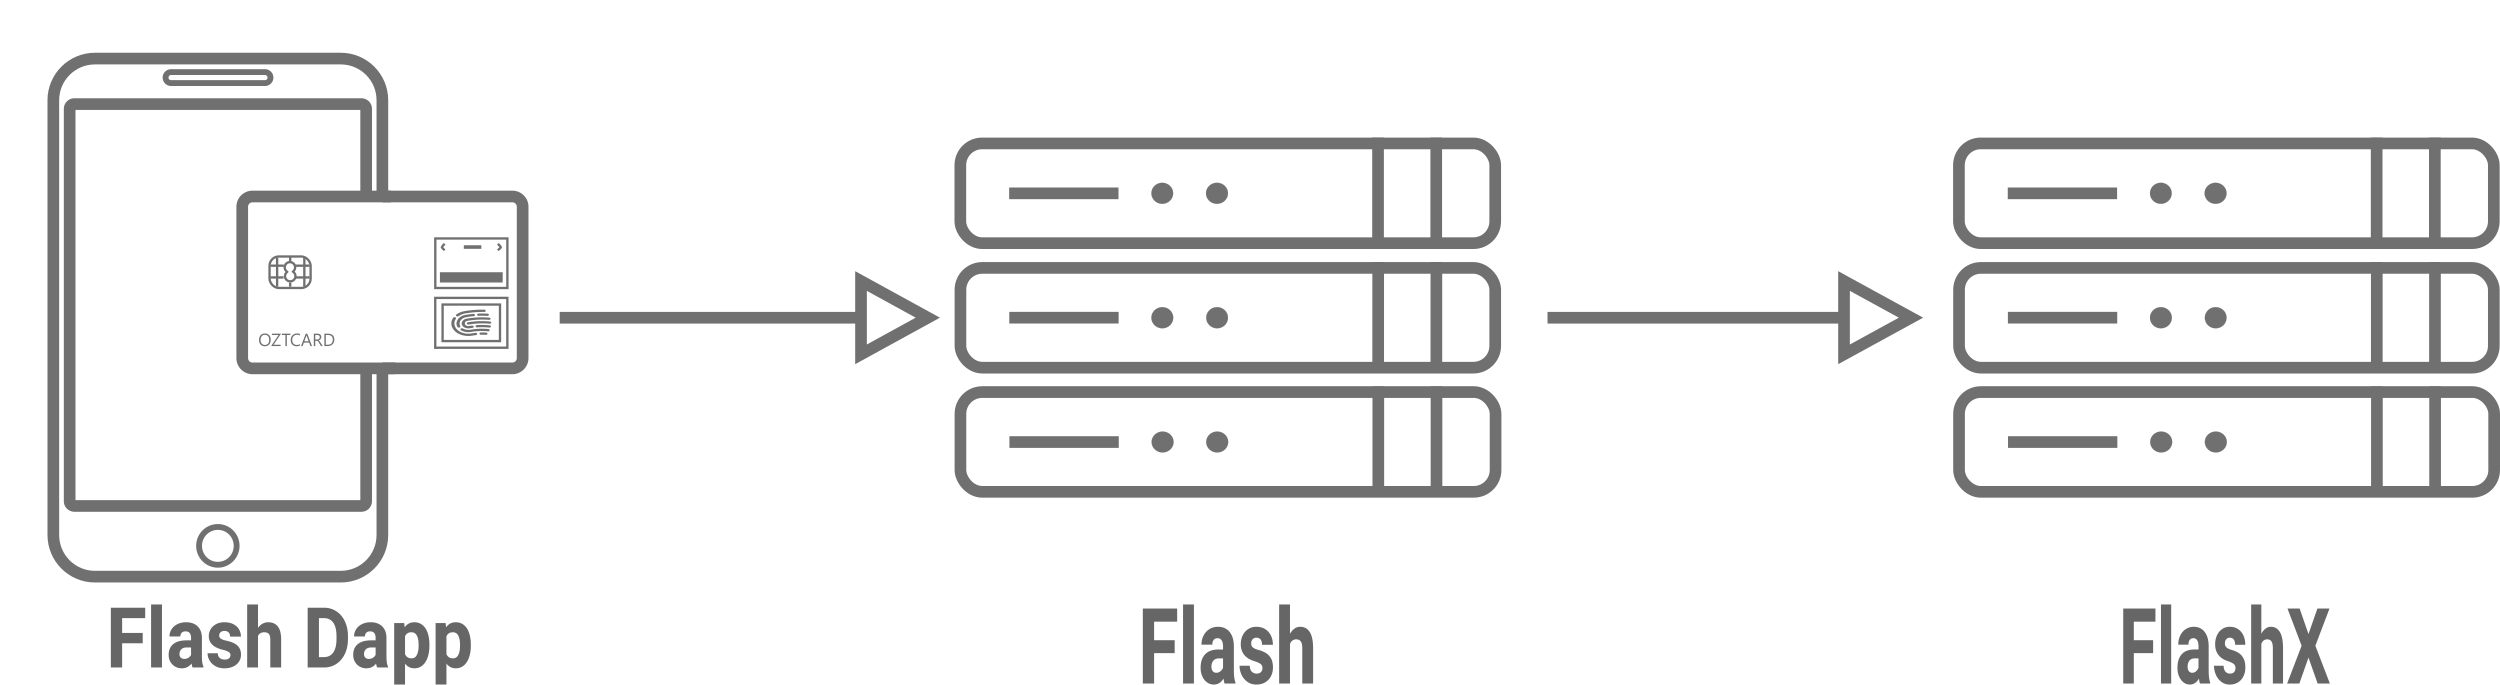 <svg xmlns="http://www.w3.org/2000/svg" width="21425" height="5866.752" viewBox="0 0 21425 5866.752">
  <g id="FlashX_To_FlashDapp" transform="translate(-1231 -6172)">
    <rect id="Rectangle_20" data-name="Rectangle 20" width="21280" height="5704" transform="translate(1231 6172)" fill="none"/>
    <g id="arrow" transform="translate(1956 -61.5)">
      <line id="Line_21" data-name="Line 21" x2="2574.47" transform="translate(4071.5 8956.5)" fill="none" stroke="#707070" stroke-width="100"/>
      <g id="Polygon_1" data-name="Polygon 1" transform="translate(7330.146 8557.5) rotate(90)">
        <path id="Path_1" data-name="Path 1" d="M398.5,0,797,726.21H0Z" fill="none"/>
        <path id="Path_2" data-name="Path 2" d="M398.5,207.87,168.94,626.21H628.06L398.5,207.87M398.5,0,797,726.21H0Z" fill="#707070"/>
      </g>
    </g>
    <g id="Flash_Dapp" data-name="Flash Dapp" transform="translate(1638 6624)">
      <g id="Group_27" data-name="Group 27">
        <path id="Path_16" data-name="Path 16" d="M2870,2705V4133c0,197.17-159.83,357-357,357H407c-197.17,0-357-159.83-357-357V407C50,209.83,209.83,50,407,50H2513c197.17,0,357,159.83,357,357v825" fill="none" stroke="#707070" stroke-width="100"/>
        <path id="Path_17" data-name="Path 17" d="M2731,2705" fill="none" stroke="#707070" stroke-width="100"/>
        <path id="Path_18" data-name="Path 18" d="M2731,2705V3843a41,41,0,0,1-41,41H231a41,41,0,0,1-41-41V481a41,41,0,0,1,41-41H2690a41,41,0,0,1,41,41v751" fill="none" stroke="#707070" stroke-width="100"/>
        <ellipse id="Ellipse_1" data-name="Ellipse 1" cx="161" cy="162" rx="161" ry="162" transform="translate(1299 4064)" fill="none" stroke="#707070" stroke-width="50"/>
        <path id="Rectangle_3" data-name="Rectangle 3" d="M1059,166h805a47,47,0,0,1,47,47h0a47,47,0,0,1-47,47H1059a47,47,0,0,1-47-47h0a47,47,0,0,1,47-47Z" fill="none" stroke="#707070" stroke-width="50"/>
      </g>
      <g id="Group_29" data-name="Group 29">
        <g id="Rectangle_8" data-name="Rectangle 8">
          <path id="Path_19" data-name="Path 19" d="M3984,1182H1757a138,138,0,0,0-138,138.006V2617a138,138,0,0,0,138.006,138H3984a138,138,0,0,0,138-138.006V1320a138,138,0,0,0-138.006-138Z" fill="none"/>
          <path id="Path_20" data-name="Path 20" d="M2981.2,2705H1757a88,88,0,0,1-88-88V1320a88,88,0,0,1,88-88H2942.88" fill="none" stroke="#707070" stroke-width="100"/>
          <path id="Path_21" data-name="Path 21" d="M2870,1232" fill="none" stroke="#707070" stroke-width="100"/>
          <path id="Path_22" data-name="Path 22" d="M2870,1232H3984a88,88,0,0,1,88,88V2617a88,88,0,0,1-88,88H2870" fill="none" stroke="#707070" stroke-width="100"/>
        </g>
        <g id="Rectangle_9" data-name="Rectangle 9">
          <rect id="Rectangle_21" data-name="Rectangle 21" width="372" height="290" rx="90" transform="translate(1893 1736)" fill="none"/>
          <rect id="Rectangle_22" data-name="Rectangle 22" width="352" height="270" rx="80" transform="translate(1903 1746)" fill="none" stroke="#707070" stroke-width="20"/>
        </g>
        <g id="Rectangle_10" data-name="Rectangle 10">
          <rect id="Rectangle_23" data-name="Rectangle 23" width="638" height="447" transform="translate(3313 2091)" fill="none"/>
          <rect id="Rectangle_24" data-name="Rectangle 24" width="618" height="427" transform="translate(3323 2101)" fill="none" stroke="#707070" stroke-width="20"/>
        </g>
        <g id="Rectangle_11" data-name="Rectangle 11">
          <rect id="Rectangle_25" data-name="Rectangle 25" width="512" height="333" transform="translate(3376 2148)" fill="none"/>
          <rect id="Rectangle_26" data-name="Rectangle 26" width="492" height="313" transform="translate(3386 2158)" fill="none" stroke="#707070" stroke-width="20"/>
        </g>
        <g id="Path_14" data-name="Path 14">
          <path id="Path_23" data-name="Path 23" d="M3313.48,1581.62h637.792v444.5H3313.48Z" fill="none"/>
          <path id="Path_24" data-name="Path 24" d="M3333.48,1601.62v404.5h597.792v-404.5Zm-20-20h637.792v444.5H3313.48Z" fill="#707070"/>
        </g>
        <path id="Path_15" data-name="Path 15" d="M1862.6,2590.35q-22.5,0-36.045-14.831t-13.541-38.587q0-25.531,13.8-40.731t37.558-15.2q21.915,0,35.307,14.758t13.393,38.591q0,25.9-13.725,40.952T1862.6,2590.35Zm.885-98.138q-16.675,0-27.08,12.027t-10.4,31.581q0,19.554,10.146,31.47t26.453,11.917q17.415,0,27.449-11.363t10.035-31.8q0-20.957-9.74-32.393t-26.868-11.431Zm135.77-6.493-61.982,91.644h60.506v11.216h-79.027v-3.468l61.462-91.128H1923.7v-11.216h75.559Zm82.569,8.264h-30.549v94.6h-12.4v-94.6H2008.4v-11.216h73.419Zm81.609,90.169q-11.732,6.2-29.22,6.2-22.579,0-36.156-14.536t-13.577-38.148q0-25.383,15.274-41.026T2138.49,2481q15.052,0,24.94,4.353v13.208a50.578,50.578,0,0,0-25.088-6.346q-18.227,0-29.552,12.175t-11.327,32.543q0,19.332,10.589,30.806t27.781,11.474q15.938,0,27.6-7.084Zm103.451,4.427h-13.726l-11.216-29.663H2197.08l-10.552,29.663h-13.8l40.586-105.812h12.839Zm-29-40.8-16.6-45.084a43.2,43.2,0,0,1-1.623-7.084h-.3a39.451,39.451,0,0,1-1.7,7.084l-16.447,45.079Zm120.422,40.8h-14.758l-17.709-29.663a64.546,64.546,0,0,0-4.722-7.047,26.894,26.894,0,0,0-4.686-4.759,16.232,16.232,0,0,0-5.165-2.693,21.242,21.242,0,0,0-6.235-.849h-10.183v45.011h-12.4V2482.77h31.581a44.951,44.951,0,0,1,12.8,1.734,28.648,28.648,0,0,1,10.185,5.276,24.5,24.5,0,0,1,6.752,8.818,29.237,29.237,0,0,1,2.435,12.359,29.735,29.735,0,0,1-1.66,10.146,26.5,26.5,0,0,1-4.722,8.227,28.627,28.627,0,0,1-7.379,6.161,37.668,37.668,0,0,1-9.7,3.948v.3a22.329,22.329,0,0,1,4.612,2.693,25.314,25.314,0,0,1,3.726,3.579,47.313,47.313,0,0,1,3.5,4.686q1.734,2.618,3.874,6.087Zm-63.458-94.6v38.37h16.824a25.512,25.512,0,0,0,8.6-1.4,19.882,19.882,0,0,0,6.825-4.021,18.237,18.237,0,0,0,4.5-6.42,21.491,21.491,0,0,0,1.623-8.522q0-8.485-5.5-13.245t-15.9-4.759Zm77.994,94.6V2482.77h29.22q55.93,0,55.931,51.578,0,24.5-15.532,39.366t-41.579,14.868Zm12.4-94.6v83.38h15.791q20.808,0,32.393-11.142t11.585-31.581q0-40.657-43.24-40.657Z" transform="translate(0 -75)" fill="#707070"/>
        <rect id="Rectangle_13" data-name="Rectangle 13" width="538" height="88" transform="translate(3363 1881)" fill="#707070"/>
        <g id="Group_26" data-name="Group 26">
          <g id="Group_2" data-name="Group 2">
            <line id="Line_10" data-name="Line 10" x1="24.744" y2="29.163" transform="translate(3378.598 1636.687)" fill="none" stroke="#707070" stroke-width="20"/>
            <line id="Line_11" data-name="Line 11" x1="28.279" y1="29.605" transform="translate(3375.063 1663.64)" fill="none" stroke="#707070" stroke-width="20"/>
          </g>
          <g id="Group_3" data-name="Group 3">
            <line id="Line_10-2" data-name="Line 10-2" x2="26.732" y2="29.163" transform="translate(3859.783 1636.687)" fill="none" stroke="#707070" stroke-width="20"/>
            <line id="Line_11-2" data-name="Line 11-2" y1="29.605" x2="30.267" transform="translate(3859.783 1663.64)" fill="none" stroke="#707070" stroke-width="20"/>
          </g>
          <rect id="Rectangle_14" data-name="Rectangle 14" width="149.997" height="30.487" transform="translate(3567.875 1649.908)" fill="#707070"/>
        </g>
        <line id="Line_12" data-name="Line 12" y2="248.325" transform="translate(1967.848 1756.873)" fill="none" stroke="#707070" stroke-width="20"/>
        <line id="Line_13" data-name="Line 13" x1="0.442" y2="36.674" transform="translate(2079.639 1968.524)" fill="none" stroke="#707070" stroke-width="20"/>
        <line id="Line_14" data-name="Line 14" y2="248.325" transform="translate(2201.149 1756.873)" fill="none" stroke="#707070" stroke-width="20"/>
        <line id="Line_15" data-name="Line 15" x1="114.883" transform="translate(1910.849 1824.919)" fill="none" stroke="#707070" stroke-width="20"/>
        <g id="Union_1" data-name="Union 1">
          <path id="Path_25" data-name="Path 25" d="M2025.67,1914.73a53.857,53.857,0,0,1,14.081-36.36,54.657,54.657,0,1,1,78.506-2.735,54.466,54.466,0,1,1-92.587,39.1Z" fill="none"/>
          <path id="Path_26" data-name="Path 26" d="M2080.33,1949a34.511,34.511,0,0,0,34.67-34.27,33.814,33.814,0,0,0-10.57-24.639l-14.1-13.481,13.124-14.43a33.979,33.979,0,0,0,8.877-22.9,34.668,34.668,0,1,0-69.336,0,33.813,33.813,0,0,0,10.572,24.639l14.1,13.482-13.124,14.43a33.977,33.977,0,0,0-8.876,22.9A34.511,34.511,0,0,0,2080.33,1949Zm0,20a54.471,54.471,0,0,1-54.666-54.274,53.854,53.854,0,0,1,14.08-36.359,54.658,54.658,0,1,1,78.506-2.734,53.928,53.928,0,0,1,16.75,39.1A54.471,54.471,0,0,1,2080.33,1969Z" fill="#707070"/>
        </g>
        <line id="Line_17" data-name="Line 17" x1="0.442" y2="36.674" transform="translate(2079.639 1748.036)" fill="none" stroke="#707070" stroke-width="20"/>
        <line id="Line_18" data-name="Line 18" x1="124.604" transform="translate(2122.057 1824.919)" fill="none" stroke="#707070" stroke-width="20"/>
        <line id="Line_19" data-name="Line 19" x1="114.883" transform="translate(1908.639 1925.663)" fill="none" stroke="#707070" stroke-width="20"/>
        <line id="Line_20" data-name="Line 20" x1="124.604" transform="translate(2122.057 1925.663)" fill="none" stroke="#707070" stroke-width="20"/>
        <g id="fingerprint">
          <g id="Group_31" data-name="Group 31">
            <g id="Calque_2" data-name="Calque 2">
              <path id="Path_13" data-name="Path 13" d="M3593.71,2321.88c2.163,5.525,9.16,8.727,16.008,7.326a668.052,668.052,0,0,1,178.573-6.769c6.91.973,13.523-2.708,14.994-8.346a5.8,5.8,0,0,0,0-1.391c-.524-4.932-5.278-8.842-11.274-9.273a702.173,702.173,0,0,0-188.268,6.677,12.632,12.632,0,0,0-8.088,4.118,8.551,8.551,0,0,0-1.945,7.659Zm74.856,22.719c1.154,5.647,7.525,9.536,14.43,8.81a574.867,574.867,0,0,1,102.138,1.855c6.913,1.034,13.584-2.61,15.106-8.253a5.941,5.941,0,0,0,0-1.484c-.524-4.932-5.278-8.842-11.274-9.273a612.215,612.215,0,0,0-108.564-1.947c-6.7.2-11.967,4.78-11.839,10.292Zm-117.7-15.394c3.8,11.338,13.089,20.894,25.7,26.429a75.042,75.042,0,0,0,43.4,5.378c7.328-1.3,14.543-2.411,21.871-3.338a12.825,12.825,0,0,0,8.192-3.868,8.638,8.638,0,0,0,2.292-7.538c-1.724-5.622-8.555-9.108-15.445-7.882-7.666,1.02-15.332,2.226-22.547,3.524a40.277,40.277,0,0,1-23.336-2.875c-6.8-3-11.817-8.159-13.866-14.281a19.714,19.714,0,0,1,4.425-17.806c4.4-5.179,11.2-8.635,18.8-9.55a716.281,716.281,0,0,1,182.518-8.16c6.923.8,13.4-2.984,14.768-8.624v-1.205c-.56-5.1-5.623-9.061-11.837-9.273a753.867,753.867,0,0,0-191.65,8.531c-14.048,1.7-26.641,8.078-34.819,17.631s-11.242,21.447-8.465,32.908Zm9.47,33.94c-5.881-3.328-13.837-2.618-18.714,1.669a8.2,8.2,0,0,0-2.612,7.279,9.25,9.25,0,0,0,4.868,6.446,103.525,103.525,0,0,0,9.244,4.822c23.428,10.623,50.736,13.917,76.885,9.273a544.621,544.621,0,0,1,144.752-5.289c6.918.869,13.473-2.819,14.994-8.439v-1.3c-.3-5.1-5.1-9.238-11.274-9.737A581.445,581.445,0,0,0,3623.8,2373.9a97.574,97.574,0,0,1-56.368-7.048,49.916,49.916,0,0,1-7.441-3.709Zm121.417-117.862c.769,5.687,6.942,9.815,13.866,9.273,24.387-.931,48.819-.652,73.165.835,7.054.654,13.436-3.479,14.317-9.273v-.835c-.679-5.193-5.94-9.163-12.288-9.273q-38.213-2.229-76.547-.835c-6.826,0-12.392,4.5-12.514,10.109Zm-18.15,2.411a4.327,4.327,0,0,0,0-1.206c-1.366-5.63-7.867-9.385-14.768-8.531-21.645,1.947-43.516,4.915-64.936,8.531-44.094,6.207-76.956,36.868-78.915,73.63a54.124,54.124,0,0,0,2.593,16.414,58.992,58.992,0,0,0,5.75,12.982c3.383,5.124,10.921,7.324,17.474,5.1a10.825,10.825,0,0,0,7.04-5.145,7.8,7.8,0,0,0-.163-7.745,44.9,44.9,0,0,1-4.284-9.273,39.162,39.162,0,0,1-1.8-11.962c1.371-27.172,25.6-49.879,58.171-54.526a595.188,595.188,0,0,1,62.568-8.439c6.213-.5,11.023-4.7,11.274-9.83Zm-90.193-33.012c-25.665,4.346-49.5,14.163-69.1,28.468a8.245,8.245,0,0,0,0,13.91,17.128,17.128,0,0,0,18.94.464c16-11.668,35.43-19.691,56.36-23.279a864.17,864.17,0,0,1,161.551-12.612c7.092.566,13.5-3.49,14.656-9.273h0c-.406-5.815-6.212-10.388-13.3-10.475a899.906,899.906,0,0,0-169.1,12.8Zm108.9,195.85a6.557,6.557,0,0,0,0-1.484c-1.573-5.614-8.206-9.237-15.107-8.253q-16.909,1.808-33.821,4.729c-30.711,5.33-62.729,1.379-90.188-11.128-26.183-11.478-45.439-31.344-53.211-54.9-6.114-19.994-2.6-41.157,9.808-59.07a7.839,7.839,0,0,0,.949-7.563,10.241,10.241,0,0,0-6.247-5.6c-6.426-2.43-14.045-.565-17.812,4.358-15.211,21.924-19.533,47.842-12.056,72.329,9.623,28.749,33.127,53.007,65.048,67.138,33.535,15.181,72.594,19.921,110.03,13.353,10.6-1.762,21.081-3.246,31.34-4.358,6.114-.45,10.907-4.511,11.273-9.551Zm20.292-2.967h0c0,5.121,5.047,9.273,11.274,9.273,14.139-.4,28.295-.085,42.389.927,6.9.833,13.331-3.052,14.43-8.717a3.1,3.1,0,0,0,0-1.02,8.4,8.4,0,0,0-3.1-6.859,12.558,12.558,0,0,0-8.178-2.878,459.04,459.04,0,0,0-46.785-1.02,12.1,12.1,0,0,0-7.622,3.423,8.161,8.161,0,0,0-2.4,6.87Z" fill="#707070"/>
            </g>
          </g>
        </g>
      </g>
    </g>
    <g id="Flash" transform="translate(-9959 5746)">
      <g id="Rectangle_4" data-name="Rectangle 4" transform="translate(19370 1605)" fill="none" stroke="#707070" stroke-width="100">
        <rect width="4684" height="955" rx="237" stroke="none"/>
        <rect x="50" y="50" width="4584" height="855" rx="187" fill="none"/>
      </g>
      <line id="Line_1" data-name="Line 1" x2="937.037" transform="translate(19838.518 2082.94)" fill="none" stroke="#707070" stroke-width="100"/>
      <g id="Ellipse_2" data-name="Ellipse 2" transform="translate(21057 1992)" fill="#707070" stroke="#707070" stroke-width="1">
        <ellipse cx="93.5" cy="90.5" rx="93.5" ry="90.5" stroke="none"/>
        <ellipse cx="93.5" cy="90.5" rx="93" ry="90" fill="none"/>
      </g>
      <g id="Ellipse_3" data-name="Ellipse 3" transform="translate(21525 1992)" fill="#707070" stroke="#707070" stroke-width="1">
        <ellipse cx="94.5" cy="90.5" rx="94.5" ry="90.5" stroke="none"/>
        <ellipse cx="94.5" cy="90.5" rx="94" ry="90" fill="none"/>
      </g>
      <line id="Line_2" data-name="Line 2" y2="869.419" transform="translate(22999.904 1605.48)" fill="none" stroke="#707070" stroke-width="100"/>
      <line id="Line_3" data-name="Line 3" y2="869.419" transform="translate(23498.602 1605.48)" fill="none" stroke="#707070" stroke-width="100"/>
      <g id="Rectangle_5" data-name="Rectangle 5" transform="translate(19371 2672)" fill="none" stroke="#707070" stroke-width="100">
        <rect width="4683" height="955" rx="237" stroke="none"/>
        <rect x="50" y="50" width="4583" height="855" rx="187" fill="none"/>
      </g>
      <line id="Line_4" data-name="Line 4" x2="937.037" transform="translate(19839.629 3148.655)" fill="none" stroke="#707070" stroke-width="100"/>
      <g id="Ellipse_4" data-name="Ellipse 4" transform="translate(21057 3058)" fill="#707070" stroke="#707070" stroke-width="1">
        <ellipse cx="94" cy="91" rx="94" ry="91" stroke="none"/>
        <ellipse cx="94" cy="91" rx="93.5" ry="90.5" fill="none"/>
      </g>
      <g id="Ellipse_5" data-name="Ellipse 5" transform="translate(21527 3058)" fill="#707070" stroke="#707070" stroke-width="1">
        <ellipse cx="93.5" cy="91" rx="93.5" ry="91" stroke="none"/>
        <ellipse cx="93.5" cy="91" rx="93" ry="90.5" fill="none"/>
      </g>
      <line id="Line_5" data-name="Line 5" y2="869.419" transform="translate(23001.018 2671.194)" fill="none" stroke="#707070" stroke-width="100"/>
      <line id="Line_6" data-name="Line 6" y2="869.419" transform="translate(23499.713 2671.194)" fill="none" stroke="#707070" stroke-width="100"/>
      <g id="Rectangle_6" data-name="Rectangle 6" transform="translate(19371 3736)" fill="none" stroke="#707070" stroke-width="100">
        <rect width="4686" height="955" rx="237" stroke="none"/>
        <rect x="50" y="50" width="4586" height="855" rx="187" fill="none"/>
      </g>
      <line id="Line_7" data-name="Line 7" x2="937.037" transform="translate(19840.742 4214.368)" fill="none" stroke="#707070" stroke-width="100"/>
      <g id="Ellipse_6" data-name="Ellipse 6" transform="translate(21059 4124)" fill="#707070" stroke="#707070" stroke-width="1">
        <ellipse cx="94.5" cy="90" rx="94.5" ry="90" stroke="none"/>
        <ellipse cx="94.5" cy="90" rx="94" ry="89.5" fill="none"/>
      </g>
      <g id="Ellipse_7" data-name="Ellipse 7" transform="translate(21527 4124)" fill="#707070" stroke="#707070" stroke-width="1">
        <ellipse cx="94.5" cy="90" rx="94.5" ry="90" stroke="none"/>
        <ellipse cx="94.5" cy="90" rx="94" ry="89.5" fill="none"/>
      </g>
      <line id="Line_8" data-name="Line 8" y2="869.419" transform="translate(23002.127 3736.908)" fill="none" stroke="#707070" stroke-width="100"/>
      <line id="Line_9" data-name="Line 9" y2="869.419" transform="translate(23500.826 3736.908)" fill="none" stroke="#707070" stroke-width="100"/>
    </g>
    <g id="arrow-2" data-name="arrow" transform="translate(10421.745 -61.5)">
      <line id="Line_21-2" data-name="Line 21" x2="2580.44" transform="translate(4071.5 8956.5)" fill="none" stroke="#707070" stroke-width="100"/>
      <g id="Polygon_1-2" data-name="Polygon 1" transform="translate(7290.434 8557.5) rotate(90)">
        <path id="Path_3" data-name="Path 3" d="M398.5,0,797,727.894H0Z" fill="none"/>
        <path id="Path_4" data-name="Path 4" d="M398.5,208.241,168.752,627.894h459.5L398.5,208.241M398.5,0,797,727.894H0Z" fill="#707070"/>
      </g>
    </g>
    <path id="Path_38" data-name="Path 38" d="M-1019.58-226.743v126.655h176.39V-11.43h-176.387V196.143h-96.659V-316.1H-821.95v89.362Zm248.111,422.886V-344.25H-678.2V196.143Zm435.58-93.936q0,32.367,3.386,52.421a151.561,151.561,0,0,0,10.158,35.534v5.981h-93.273q-6.157-13.721-8.927-34.126-31.707,41.163-83.422,41.163-31.4,0-57.256-14.776a108.066,108.066,0,0,1-40.788-40.811q-14.93-26.035-14.93-58.754,0-60.161,39.094-92.7T-466.718-36.4h37.863V-57.87q0-26.386-11.7-40.987t-35.093-14.6q-21.24,0-33.092,11.434T-520.583-69.48h-92.965q0-34.126,17.7-61.92t50.176-43.977q32.476-16.184,74.957-16.184,39.4,0,69.878,15.128t47.714,45.385q17.238,30.256,17.238,73.882ZM-487.03,122.613q20.317,0,35.708-10.027t22.472-24.451V24.456h-35.4q-32.322,0-48.175,16.008t-15.853,41.691q0,17.943,11.236,29.2T-487.03,122.613Zm328.455-78.807Q-276.782,14.957-276.782-72.646A113.91,113.91,0,0,1-260.621-132.1q16.161-27.09,46.636-43.274t71.109-16.184q42.788,0,74.8,15.656t49.253,43.626Q-1.581-104.31-1.582-68.424H-94.546q0-22.868-12-35.71t-36.632-12.841q-20.317,0-32.476,10.906t-12.159,28.145q0,16.536,13.7,26.738t46.636,17.239q39.4,8.444,66.8,21.989t43.558,37.469Q-.966,49.435-.966,86.376q0,33.423-17.392,59.985t-49.561,41.691q-32.168,15.128-74.649,15.128-44.943,0-77.727-18.822t-49.869-48.375q-17.085-29.553-17.085-61.568h87.732q.923,27.442,17.239,40.635t41.865,13.193q23.7,0,36.478-10.379t12.775-27.97q0-10.906-5.695-18.47t-20.317-14.249q-14.622-6.684-41.4-13.369ZM232.677-191.561q52.331,0,81.421,35.534T343.188-42.39V196.143H250.224V-43.093q0-34.478-12.775-48.551t-38.941-14.073q-37.247,0-53.562,30.96v270.9H51.981V-344.25h92.965v200.537q16.623-23.22,38.941-35.534a99.332,99.332,0,0,1,48.79-12.314ZM710.122-316.1q60.027,0,106.663,30.784t72.8,86.547q26.166,55.763,26.166,127.534v22.516q0,72.123-26.166,127.71t-72.956,86.371q-46.79,30.784-107.125,30.784H570.367V-316.1ZM817.555-71.942q0-75.993-27.4-115.4t-80.036-39.4h-43.1V107.133H709.5q52.639,0,80.344-39.931t27.7-115.924Zm428.192,174.15q0,32.367,3.386,52.421a151.556,151.556,0,0,0,10.158,35.534v5.981h-93.273q-6.157-13.721-8.927-34.126-31.707,41.163-83.422,41.163-31.4,0-57.256-14.776a108.066,108.066,0,0,1-40.788-40.811Q960.7,121.558,960.7,88.839q0-60.161,39.094-92.7T1114.923-36.4h37.863V-57.87q0-26.386-11.7-40.987t-35.093-14.6q-21.24,0-33.092,11.434T1061.05-69.48H968.084q0-34.126,17.7-61.92t50.176-43.977q32.476-16.184,74.957-16.184,39.4,0,69.877,15.128t47.714,45.385q17.238,30.256,17.238,73.882ZM1094.6,122.613q20.317,0,35.708-10.027t22.472-24.451V24.456h-35.4q-32.322,0-48.175,16.008t-15.853,41.691q0,17.943,11.236,29.2T1094.6,122.613Zm389.405-314.174q41.557,0,70.8,23.924t44.174,67.373q14.93,43.45,14.93,101.851V8.976q0,55.939-15.084,100.092T1554.66,178.2q-29.09,24.979-70.031,24.979-48.637,0-79.728-40.107V342.5H1311.93V-184.524h86.193l3.386,36.589q31.4-43.626,82.5-43.626ZM1521.26,1.588q0-49.255-14.776-78.28T1460-105.717q-40.326,0-55.1,35.182V81.1q15.391,36.589,55.717,36.589,31.707,0,46.175-29.9T1521.26,8.982ZM1838.941-191.56q41.557,0,70.8,23.924t44.174,67.373q14.93,43.45,14.93,101.851V8.976q0,55.939-15.084,100.092T1909.58,178.2q-29.09,24.979-70.031,24.979-48.637,0-79.728-40.107V342.5h-92.965V-184.524h86.192l3.386,36.589q31.406-43.626,82.506-43.626ZM1876.18,1.588q0-49.255-14.776-78.28t-46.482-29.025q-40.326,0-55.1,35.182V81.1q15.391,36.589,55.717,36.589,31.707,0,46.175-29.9t14.468-78.807Z" transform="translate(3297.234 11696.25)" fill="#666"/>
    <path id="Path_39" data-name="Path 39" d="M-432.155-196.837V-37.949h176.387V73.273H-432.155v260.4h-96.659V-308.941h294.286v112.1Zm248.111,530.51V-344.25h93.273V333.673Zm435.58-117.842q0,40.6,3.386,65.762A228.31,228.31,0,0,0,265.08,326.17v7.5H171.808q-6.157-17.213-8.927-42.812Q131.174,342.5,79.459,342.5A96.043,96.043,0,0,1,22.2,323.963q-25.858-18.537-40.788-51.2t-14.93-73.706q0-75.472,39.094-116.3t115.132-40.82h37.863V15.014q0-33.1-11.7-51.418T111.781-54.72q-21.24,0-33.092,14.344T66.838.449H-26.127q0-42.812,17.7-77.679A136.72,136.72,0,0,1,41.75-132.4q32.476-20.3,74.957-20.3,39.4,0,69.877,18.978T234.3-76.788Q251.536-38.832,251.536,15.9Zm-151.145,25.6a54.769,54.769,0,0,0,35.709-12.58,73.79,73.79,0,0,0,22.472-30.674V118.291h-35.4q-32.322,0-48.175,20.082t-15.853,52.3q0,22.509,11.236,36.633t30.011,14.123Zm328.455-98.864Q310.64,106.375,310.64-3.523q0-40.6,16.161-74.589A131.982,131.982,0,0,1,373.437-132.4q30.475-20.3,71.109-20.3,42.788,0,74.8,19.64T568.6-78.333q17.24,35.088,17.24,80.106H492.875q0-28.688-12.005-44.8T444.238-59.134q-20.317,0-32.476,13.682T399.6-10.143q0,20.744,13.7,33.543t46.636,21.626q39.4,10.593,66.8,27.585t43.558,47q16.161,30.012,16.161,76.355,0,41.929-17.392,75.251a128.635,128.635,0,0,1-49.561,52.3Q487.334,342.5,444.854,342.5q-44.943,0-77.727-23.613A151.785,151.785,0,0,1,317.258,258.2a182.511,182.511,0,0,1-17.085-77.237H387.9q.923,34.426,17.238,50.977T447,248.491q23.7,0,36.478-13.02t12.775-35.088q0-13.682-5.7-23.171T470.25,159.337q-14.622-8.386-41.4-16.771ZM820.1-152.7q52.331,0,81.421,44.577T930.61,34.433v299.24H837.645V33.551q0-43.253-12.775-60.907T785.93-45.011q-37.247,0-53.562,38.839V333.673H639.4V-344.25h92.965V-92.677q16.623-29.129,38.941-44.577A83.94,83.94,0,0,1,820.1-152.7Z" transform="translate(11553.813 11696.25)" fill="#666"/>
    <path id="Path_40" data-name="Path 40" d="M-584.227-196.837V-37.949h165.538V73.273H-584.227v260.4h-90.714V-308.941h276.186v112.1Zm232.851,530.51V-344.25h87.536V333.673ZM57.414,215.831q0,40.6,3.178,65.762a241.03,241.03,0,0,0,9.534,44.577v7.5H-17.41q-5.778-17.213-8.378-42.812Q-55.545,342.5-104.08,342.5q-29.468,0-53.735-18.537t-38.279-51.2q-14.012-32.66-14.012-73.706,0-75.472,36.69-116.3t108.049-40.82h35.534V15.014q0-33.1-10.978-51.418T-73.745-54.72q-19.934,0-31.056,14.344T-115.924.449h-87.247q0-42.812,16.612-77.679t47.09-55.169q30.479-20.3,70.346-20.3,36.979,0,65.58,18.978T41.236-76.788Q57.414-38.832,57.414,15.9Zm-141.849,25.6a49.481,49.481,0,0,0,33.512-12.579,73.718,73.718,0,0,0,21.09-30.674V118.291H-63.056q-30.334,0-45.212,20.082t-14.878,52.3q0,22.509,10.545,36.633t28.166,14.123Zm308.253-98.864Q112.882,106.375,112.882-3.523q0-40.6,15.167-74.589T171.817-132.4q28.6-20.3,66.735-20.3,40.157,0,70.2,19.64t46.224,54.728q16.178,35.088,16.178,80.106H283.91q0-28.688-11.267-44.8T238.264-59.134q-19.067,0-30.479,13.682T196.374-10.143q0,20.744,12.856,33.543T253,45.026q36.979,10.593,62.691,27.585t40.879,47q15.167,30.012,15.167,76.355,0,41.929-16.323,75.251t-46.512,52.3Q278.709,342.5,238.842,342.5q-42.179,0-72.947-23.613t-46.8-60.686a192.6,192.6,0,0,1-16.034-77.237H185.4q.867,34.426,16.178,50.977t39.29,16.551q22.245,0,34.234-13.02t11.989-35.088q0-13.682-5.345-23.171t-19.067-17.875q-13.726-8.387-38.86-16.772ZM591.007-152.7q49.113,0,76.413,44.577t27.3,142.558V333.673H607.475V33.551q0-43.253-11.989-60.907T558.94-45.011q-34.957,0-50.268,38.839V333.673H421.425V-344.25h87.247V-92.677q15.6-29.129,36.546-44.577T591.007-152.7Zm398.1-156.24h103.714L971.774,9.718,1096,333.673H991.13L912.839,111.229,834.548,333.673H729.678L853.9,9.718,732.856-308.941h104L912.839-90.47Z" transform="translate(20101.941 11696.25)" fill="#666"/>
    <g id="Flash_X" data-name="Flash X" transform="translate(-1401 5746)">
      <g id="Rectangle_4-2" data-name="Rectangle 4" transform="translate(19370 1605)" fill="none" stroke="#707070" stroke-width="100">
        <rect width="4684" height="955" rx="237" stroke="none"/>
        <rect x="50" y="50" width="4584" height="855" rx="187" fill="none"/>
      </g>
      <line id="Line_1-2" data-name="Line 1" x2="937.037" transform="translate(19838.518 2082.94)" fill="none" stroke="#707070" stroke-width="100"/>
      <g id="Ellipse_2-2" data-name="Ellipse 2" transform="translate(21057 1992)" fill="#707070" stroke="#707070" stroke-width="1">
        <ellipse cx="93.5" cy="90.5" rx="93.5" ry="90.5" stroke="none"/>
        <ellipse cx="93.5" cy="90.5" rx="93" ry="90" fill="none"/>
      </g>
      <g id="Ellipse_3-2" data-name="Ellipse 3" transform="translate(21525 1992)" fill="#707070" stroke="#707070" stroke-width="1">
        <ellipse cx="94.5" cy="90.5" rx="94.5" ry="90.5" stroke="none"/>
        <ellipse cx="94.5" cy="90.5" rx="94" ry="90" fill="none"/>
      </g>
      <line id="Line_2-2" data-name="Line 2" y2="869.419" transform="translate(22999.904 1605.48)" fill="none" stroke="#707070" stroke-width="100"/>
      <line id="Line_3-2" data-name="Line 3" y2="869.419" transform="translate(23498.602 1605.48)" fill="none" stroke="#707070" stroke-width="100"/>
      <g id="Rectangle_5-2" data-name="Rectangle 5" transform="translate(19371 2672)" fill="none" stroke="#707070" stroke-width="100">
        <rect width="4683" height="955" rx="237" stroke="none"/>
        <rect x="50" y="50" width="4583" height="855" rx="187" fill="none"/>
      </g>
      <line id="Line_4-2" data-name="Line 4" x2="937.037" transform="translate(19839.629 3148.655)" fill="none" stroke="#707070" stroke-width="100"/>
      <g id="Ellipse_4-2" data-name="Ellipse 4" transform="translate(21057 3058)" fill="#707070" stroke="#707070" stroke-width="1">
        <ellipse cx="94" cy="91" rx="94" ry="91" stroke="none"/>
        <ellipse cx="94" cy="91" rx="93.5" ry="90.5" fill="none"/>
      </g>
      <g id="Ellipse_5-2" data-name="Ellipse 5" transform="translate(21527 3058)" fill="#707070" stroke="#707070" stroke-width="1">
        <ellipse cx="93.5" cy="91" rx="93.5" ry="91" stroke="none"/>
        <ellipse cx="93.5" cy="91" rx="93" ry="90.5" fill="none"/>
      </g>
      <line id="Line_5-2" data-name="Line 5" y2="869.419" transform="translate(23001.018 2671.194)" fill="none" stroke="#707070" stroke-width="100"/>
      <line id="Line_6-2" data-name="Line 6" y2="869.419" transform="translate(23499.713 2671.194)" fill="none" stroke="#707070" stroke-width="100"/>
      <g id="Rectangle_6-2" data-name="Rectangle 6" transform="translate(19371 3736)" fill="none" stroke="#707070" stroke-width="100">
        <rect width="4686" height="955" rx="237" stroke="none"/>
        <rect x="50" y="50" width="4586" height="855" rx="187" fill="none"/>
      </g>
      <line id="Line_7-2" data-name="Line 7" x2="937.037" transform="translate(19840.742 4214.368)" fill="none" stroke="#707070" stroke-width="100"/>
      <g id="Ellipse_6-2" data-name="Ellipse 6" transform="translate(21059 4124)" fill="#707070" stroke="#707070" stroke-width="1">
        <ellipse cx="94.5" cy="90" rx="94.5" ry="90" stroke="none"/>
        <ellipse cx="94.5" cy="90" rx="94" ry="89.5" fill="none"/>
      </g>
      <g id="Ellipse_7-2" data-name="Ellipse 7" transform="translate(21527 4124)" fill="#707070" stroke="#707070" stroke-width="1">
        <ellipse cx="94.5" cy="90" rx="94.5" ry="90" stroke="none"/>
        <ellipse cx="94.5" cy="90" rx="94" ry="89.5" fill="none"/>
      </g>
      <line id="Line_8-2" data-name="Line 8" y2="869.419" transform="translate(23002.127 3736.908)" fill="none" stroke="#707070" stroke-width="100"/>
      <line id="Line_9-2" data-name="Line 9" y2="869.419" transform="translate(23500.826 3736.908)" fill="none" stroke="#707070" stroke-width="100"/>
    </g>
  </g>
</svg>

